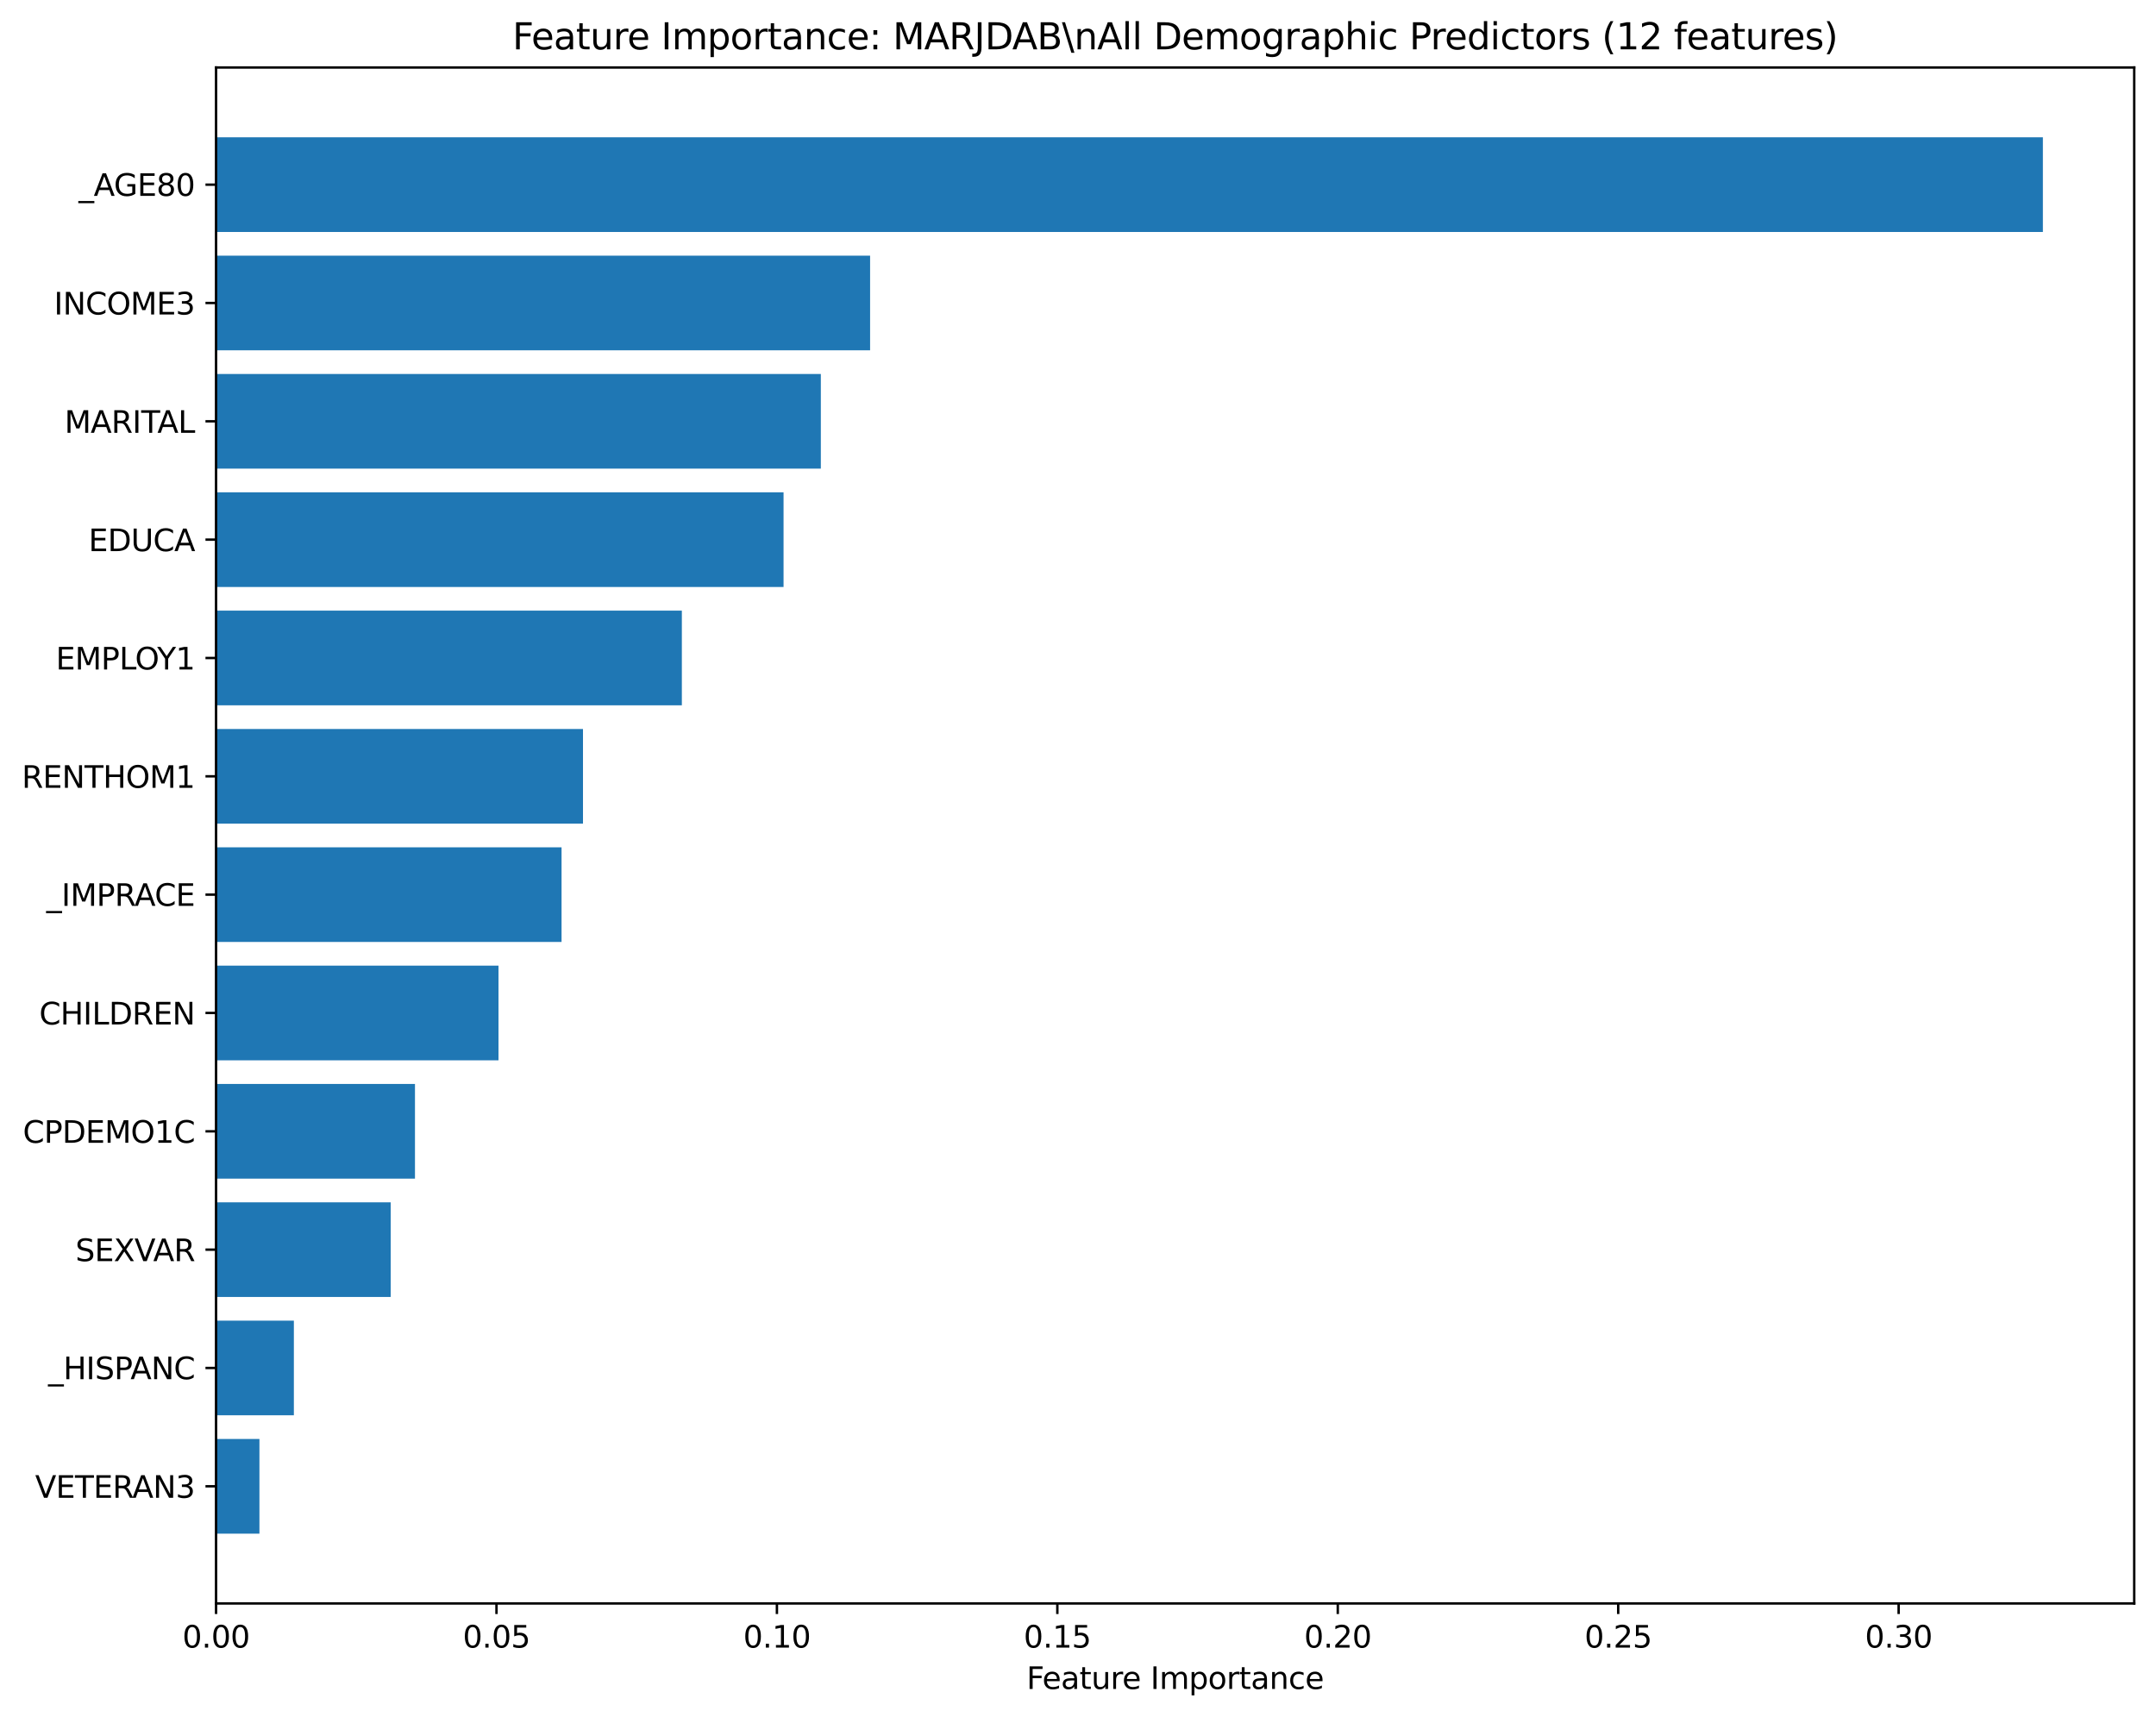 <?xml version="1.0" encoding="utf-8" standalone="no"?>
<!DOCTYPE svg PUBLIC "-//W3C//DTD SVG 1.1//EN"
  "http://www.w3.org/Graphics/SVG/1.1/DTD/svg11.dtd">
<svg xmlns:xlink="http://www.w3.org/1999/xlink" width="712.889pt" height="567.754pt" viewBox="0 0 712.889 567.754" xmlns="http://www.w3.org/2000/svg" version="1.1">
 <defs>
  <style type="text/css">*{stroke-linejoin: round; stroke-linecap: butt}</style>
 </defs>
 <g id="figure_1">
  <g id="patch_1">
   <path d="M 0 567.754 
L 712.889 567.754 
L 712.889 0 
L 0 0 
z
" style="fill: #ffffff"/>
  </g>
  <g id="axes_1">
   <g id="patch_2">
    <path d="M 71.439 530.198 
L 705.689 530.198 
L 705.689 22.318 
L 71.439 22.318 
z
" style="fill: #ffffff"/>
   </g>
   <g id="patch_3">
    <path d="M 71.439 45.404 
L 675.487 45.404 
L 675.487 76.706 
L 71.439 76.706 
z
" clip-path="url(#p5eaf49b71b)" style="fill: #1f77b4"/>
   </g>
   <g id="patch_4">
    <path d="M 71.439 84.531 
L 287.702 84.531 
L 287.702 115.834 
L 71.439 115.834 
z
" clip-path="url(#p5eaf49b71b)" style="fill: #1f77b4"/>
   </g>
   <g id="patch_5">
    <path d="M 71.439 123.659 
L 271.412 123.659 
L 271.412 154.962 
L 71.439 154.962 
z
" clip-path="url(#p5eaf49b71b)" style="fill: #1f77b4"/>
   </g>
   <g id="patch_6">
    <path d="M 71.439 162.787 
L 259.085 162.787 
L 259.085 194.09 
L 71.439 194.09 
z
" clip-path="url(#p5eaf49b71b)" style="fill: #1f77b4"/>
   </g>
   <g id="patch_7">
    <path d="M 71.439 201.915 
L 225.458 201.915 
L 225.458 233.217 
L 71.439 233.217 
z
" clip-path="url(#p5eaf49b71b)" style="fill: #1f77b4"/>
   </g>
   <g id="patch_8">
    <path d="M 71.439 241.043 
L 192.766 241.043 
L 192.766 272.345 
L 71.439 272.345 
z
" clip-path="url(#p5eaf49b71b)" style="fill: #1f77b4"/>
   </g>
   <g id="patch_9">
    <path d="M 71.439 280.171 
L 185.678 280.171 
L 185.678 311.473 
L 71.439 311.473 
z
" clip-path="url(#p5eaf49b71b)" style="fill: #1f77b4"/>
   </g>
   <g id="patch_10">
    <path d="M 71.439 319.299 
L 164.833 319.299 
L 164.833 350.601 
L 71.439 350.601 
z
" clip-path="url(#p5eaf49b71b)" style="fill: #1f77b4"/>
   </g>
   <g id="patch_11">
    <path d="M 71.439 358.427 
L 137.212 358.427 
L 137.212 389.729 
L 71.439 389.729 
z
" clip-path="url(#p5eaf49b71b)" style="fill: #1f77b4"/>
   </g>
   <g id="patch_12">
    <path d="M 71.439 397.555 
L 129.186 397.555 
L 129.186 428.857 
L 71.439 428.857 
z
" clip-path="url(#p5eaf49b71b)" style="fill: #1f77b4"/>
   </g>
   <g id="patch_13">
    <path d="M 71.439 436.682 
L 97.169 436.682 
L 97.169 467.985 
L 71.439 467.985 
z
" clip-path="url(#p5eaf49b71b)" style="fill: #1f77b4"/>
   </g>
   <g id="patch_14">
    <path d="M 71.439 475.81 
L 85.784 475.81 
L 85.784 507.113 
L 71.439 507.113 
z
" clip-path="url(#p5eaf49b71b)" style="fill: #1f77b4"/>
   </g>
   <g id="matplotlib.axis_1">
    <g id="xtick_1">
     <g id="line2d_1">
      <defs>
       <path id="mcbdfe228e7" d="M 0 0 
L 0 3.5 
" style="stroke: #000000; stroke-width: 0.8"/>
      </defs>
      <g>
       <use xlink:href="#mcbdfe228e7" x="71.439" y="530.198" style="stroke: #000000; stroke-width: 0.8"/>
      </g>
     </g>
     <g id="text_1">
      <!-- 0.00 -->
      <g transform="translate(60.306 544.797) scale(0.1 -0.1)">
       <defs>
        <path id="DejaVuSans-30" d="M 2034 4250 
Q 1547 4250 1301 3770 
Q 1056 3291 1056 2328 
Q 1056 1369 1301 889 
Q 1547 409 2034 409 
Q 2525 409 2770 889 
Q 3016 1369 3016 2328 
Q 3016 3291 2770 3770 
Q 2525 4250 2034 4250 
z
M 2034 4750 
Q 2819 4750 3233 4129 
Q 3647 3509 3647 2328 
Q 3647 1150 3233 529 
Q 2819 -91 2034 -91 
Q 1250 -91 836 529 
Q 422 1150 422 2328 
Q 422 3509 836 4129 
Q 1250 4750 2034 4750 
z
" transform="scale(0.016)"/>
        <path id="DejaVuSans-2e" d="M 684 794 
L 1344 794 
L 1344 0 
L 684 0 
L 684 794 
z
" transform="scale(0.016)"/>
       </defs>
       <use xlink:href="#DejaVuSans-30"/>
       <use xlink:href="#DejaVuSans-2e" transform="translate(63.623 0)"/>
       <use xlink:href="#DejaVuSans-30" transform="translate(95.41 0)"/>
       <use xlink:href="#DejaVuSans-30" transform="translate(159.033 0)"/>
      </g>
     </g>
    </g>
    <g id="xtick_2">
     <g id="line2d_2">
      <g>
       <use xlink:href="#mcbdfe228e7" x="164.164" y="530.198" style="stroke: #000000; stroke-width: 0.8"/>
      </g>
     </g>
     <g id="text_2">
      <!-- 0.05 -->
      <g transform="translate(153.031 544.797) scale(0.1 -0.1)">
       <defs>
        <path id="DejaVuSans-35" d="M 691 4666 
L 3169 4666 
L 3169 4134 
L 1269 4134 
L 1269 2991 
Q 1406 3038 1543 3061 
Q 1681 3084 1819 3084 
Q 2600 3084 3056 2656 
Q 3513 2228 3513 1497 
Q 3513 744 3044 326 
Q 2575 -91 1722 -91 
Q 1428 -91 1123 -41 
Q 819 9 494 109 
L 494 744 
Q 775 591 1075 516 
Q 1375 441 1709 441 
Q 2250 441 2565 725 
Q 2881 1009 2881 1497 
Q 2881 1984 2565 2268 
Q 2250 2553 1709 2553 
Q 1456 2553 1204 2497 
Q 953 2441 691 2322 
L 691 4666 
z
" transform="scale(0.016)"/>
       </defs>
       <use xlink:href="#DejaVuSans-30"/>
       <use xlink:href="#DejaVuSans-2e" transform="translate(63.623 0)"/>
       <use xlink:href="#DejaVuSans-30" transform="translate(95.41 0)"/>
       <use xlink:href="#DejaVuSans-35" transform="translate(159.033 0)"/>
      </g>
     </g>
    </g>
    <g id="xtick_3">
     <g id="line2d_3">
      <g>
       <use xlink:href="#mcbdfe228e7" x="256.89" y="530.198" style="stroke: #000000; stroke-width: 0.8"/>
      </g>
     </g>
     <g id="text_3">
      <!-- 0.10 -->
      <g transform="translate(245.757 544.797) scale(0.1 -0.1)">
       <defs>
        <path id="DejaVuSans-31" d="M 794 531 
L 1825 531 
L 1825 4091 
L 703 3866 
L 703 4441 
L 1819 4666 
L 2450 4666 
L 2450 531 
L 3481 531 
L 3481 0 
L 794 0 
L 794 531 
z
" transform="scale(0.016)"/>
       </defs>
       <use xlink:href="#DejaVuSans-30"/>
       <use xlink:href="#DejaVuSans-2e" transform="translate(63.623 0)"/>
       <use xlink:href="#DejaVuSans-31" transform="translate(95.41 0)"/>
       <use xlink:href="#DejaVuSans-30" transform="translate(159.033 0)"/>
      </g>
     </g>
    </g>
    <g id="xtick_4">
     <g id="line2d_4">
      <g>
       <use xlink:href="#mcbdfe228e7" x="349.615" y="530.198" style="stroke: #000000; stroke-width: 0.8"/>
      </g>
     </g>
     <g id="text_4">
      <!-- 0.15 -->
      <g transform="translate(338.482 544.797) scale(0.1 -0.1)">
       <use xlink:href="#DejaVuSans-30"/>
       <use xlink:href="#DejaVuSans-2e" transform="translate(63.623 0)"/>
       <use xlink:href="#DejaVuSans-31" transform="translate(95.41 0)"/>
       <use xlink:href="#DejaVuSans-35" transform="translate(159.033 0)"/>
      </g>
     </g>
    </g>
    <g id="xtick_5">
     <g id="line2d_5">
      <g>
       <use xlink:href="#mcbdfe228e7" x="442.34" y="530.198" style="stroke: #000000; stroke-width: 0.8"/>
      </g>
     </g>
     <g id="text_5">
      <!-- 0.20 -->
      <g transform="translate(431.207 544.797) scale(0.1 -0.1)">
       <defs>
        <path id="DejaVuSans-32" d="M 1228 531 
L 3431 531 
L 3431 0 
L 469 0 
L 469 531 
Q 828 903 1448 1529 
Q 2069 2156 2228 2338 
Q 2531 2678 2651 2914 
Q 2772 3150 2772 3378 
Q 2772 3750 2511 3984 
Q 2250 4219 1831 4219 
Q 1534 4219 1204 4116 
Q 875 4013 500 3803 
L 500 4441 
Q 881 4594 1212 4672 
Q 1544 4750 1819 4750 
Q 2544 4750 2975 4387 
Q 3406 4025 3406 3419 
Q 3406 3131 3298 2873 
Q 3191 2616 2906 2266 
Q 2828 2175 2409 1742 
Q 1991 1309 1228 531 
z
" transform="scale(0.016)"/>
       </defs>
       <use xlink:href="#DejaVuSans-30"/>
       <use xlink:href="#DejaVuSans-2e" transform="translate(63.623 0)"/>
       <use xlink:href="#DejaVuSans-32" transform="translate(95.41 0)"/>
       <use xlink:href="#DejaVuSans-30" transform="translate(159.033 0)"/>
      </g>
     </g>
    </g>
    <g id="xtick_6">
     <g id="line2d_6">
      <g>
       <use xlink:href="#mcbdfe228e7" x="535.065" y="530.198" style="stroke: #000000; stroke-width: 0.8"/>
      </g>
     </g>
     <g id="text_6">
      <!-- 0.25 -->
      <g transform="translate(523.932 544.797) scale(0.1 -0.1)">
       <use xlink:href="#DejaVuSans-30"/>
       <use xlink:href="#DejaVuSans-2e" transform="translate(63.623 0)"/>
       <use xlink:href="#DejaVuSans-32" transform="translate(95.41 0)"/>
       <use xlink:href="#DejaVuSans-35" transform="translate(159.033 0)"/>
      </g>
     </g>
    </g>
    <g id="xtick_7">
     <g id="line2d_7">
      <g>
       <use xlink:href="#mcbdfe228e7" x="627.79" y="530.198" style="stroke: #000000; stroke-width: 0.8"/>
      </g>
     </g>
     <g id="text_7">
      <!-- 0.30 -->
      <g transform="translate(616.658 544.797) scale(0.1 -0.1)">
       <defs>
        <path id="DejaVuSans-33" d="M 2597 2516 
Q 3050 2419 3304 2112 
Q 3559 1806 3559 1356 
Q 3559 666 3084 287 
Q 2609 -91 1734 -91 
Q 1441 -91 1130 -33 
Q 819 25 488 141 
L 488 750 
Q 750 597 1062 519 
Q 1375 441 1716 441 
Q 2309 441 2620 675 
Q 2931 909 2931 1356 
Q 2931 1769 2642 2001 
Q 2353 2234 1838 2234 
L 1294 2234 
L 1294 2753 
L 1863 2753 
Q 2328 2753 2575 2939 
Q 2822 3125 2822 3475 
Q 2822 3834 2567 4026 
Q 2313 4219 1838 4219 
Q 1578 4219 1281 4162 
Q 984 4106 628 3988 
L 628 4550 
Q 988 4650 1302 4700 
Q 1616 4750 1894 4750 
Q 2613 4750 3031 4423 
Q 3450 4097 3450 3541 
Q 3450 3153 3228 2886 
Q 3006 2619 2597 2516 
z
" transform="scale(0.016)"/>
       </defs>
       <use xlink:href="#DejaVuSans-30"/>
       <use xlink:href="#DejaVuSans-2e" transform="translate(63.623 0)"/>
       <use xlink:href="#DejaVuSans-33" transform="translate(95.41 0)"/>
       <use xlink:href="#DejaVuSans-30" transform="translate(159.033 0)"/>
      </g>
     </g>
    </g>
    <g id="text_8">
     <!-- Feature Importance -->
     <g transform="translate(339.432 558.475) scale(0.1 -0.1)">
      <defs>
       <path id="DejaVuSans-46" d="M 628 4666 
L 3309 4666 
L 3309 4134 
L 1259 4134 
L 1259 2759 
L 3109 2759 
L 3109 2228 
L 1259 2228 
L 1259 0 
L 628 0 
L 628 4666 
z
" transform="scale(0.016)"/>
       <path id="DejaVuSans-65" d="M 3597 1894 
L 3597 1613 
L 953 1613 
Q 991 1019 1311 708 
Q 1631 397 2203 397 
Q 2534 397 2845 478 
Q 3156 559 3463 722 
L 3463 178 
Q 3153 47 2828 -22 
Q 2503 -91 2169 -91 
Q 1331 -91 842 396 
Q 353 884 353 1716 
Q 353 2575 817 3079 
Q 1281 3584 2069 3584 
Q 2775 3584 3186 3129 
Q 3597 2675 3597 1894 
z
M 3022 2063 
Q 3016 2534 2758 2815 
Q 2500 3097 2075 3097 
Q 1594 3097 1305 2825 
Q 1016 2553 972 2059 
L 3022 2063 
z
" transform="scale(0.016)"/>
       <path id="DejaVuSans-61" d="M 2194 1759 
Q 1497 1759 1228 1600 
Q 959 1441 959 1056 
Q 959 750 1161 570 
Q 1363 391 1709 391 
Q 2188 391 2477 730 
Q 2766 1069 2766 1631 
L 2766 1759 
L 2194 1759 
z
M 3341 1997 
L 3341 0 
L 2766 0 
L 2766 531 
Q 2569 213 2275 61 
Q 1981 -91 1556 -91 
Q 1019 -91 701 211 
Q 384 513 384 1019 
Q 384 1609 779 1909 
Q 1175 2209 1959 2209 
L 2766 2209 
L 2766 2266 
Q 2766 2663 2505 2880 
Q 2244 3097 1772 3097 
Q 1472 3097 1187 3025 
Q 903 2953 641 2809 
L 641 3341 
Q 956 3463 1253 3523 
Q 1550 3584 1831 3584 
Q 2591 3584 2966 3190 
Q 3341 2797 3341 1997 
z
" transform="scale(0.016)"/>
       <path id="DejaVuSans-74" d="M 1172 4494 
L 1172 3500 
L 2356 3500 
L 2356 3053 
L 1172 3053 
L 1172 1153 
Q 1172 725 1289 603 
Q 1406 481 1766 481 
L 2356 481 
L 2356 0 
L 1766 0 
Q 1100 0 847 248 
Q 594 497 594 1153 
L 594 3053 
L 172 3053 
L 172 3500 
L 594 3500 
L 594 4494 
L 1172 4494 
z
" transform="scale(0.016)"/>
       <path id="DejaVuSans-75" d="M 544 1381 
L 544 3500 
L 1119 3500 
L 1119 1403 
Q 1119 906 1312 657 
Q 1506 409 1894 409 
Q 2359 409 2629 706 
Q 2900 1003 2900 1516 
L 2900 3500 
L 3475 3500 
L 3475 0 
L 2900 0 
L 2900 538 
Q 2691 219 2414 64 
Q 2138 -91 1772 -91 
Q 1169 -91 856 284 
Q 544 659 544 1381 
z
M 1991 3584 
L 1991 3584 
z
" transform="scale(0.016)"/>
       <path id="DejaVuSans-72" d="M 2631 2963 
Q 2534 3019 2420 3045 
Q 2306 3072 2169 3072 
Q 1681 3072 1420 2755 
Q 1159 2438 1159 1844 
L 1159 0 
L 581 0 
L 581 3500 
L 1159 3500 
L 1159 2956 
Q 1341 3275 1631 3429 
Q 1922 3584 2338 3584 
Q 2397 3584 2469 3576 
Q 2541 3569 2628 3553 
L 2631 2963 
z
" transform="scale(0.016)"/>
       <path id="DejaVuSans-20" transform="scale(0.016)"/>
       <path id="DejaVuSans-49" d="M 628 4666 
L 1259 4666 
L 1259 0 
L 628 0 
L 628 4666 
z
" transform="scale(0.016)"/>
       <path id="DejaVuSans-6d" d="M 3328 2828 
Q 3544 3216 3844 3400 
Q 4144 3584 4550 3584 
Q 5097 3584 5394 3201 
Q 5691 2819 5691 2113 
L 5691 0 
L 5113 0 
L 5113 2094 
Q 5113 2597 4934 2840 
Q 4756 3084 4391 3084 
Q 3944 3084 3684 2787 
Q 3425 2491 3425 1978 
L 3425 0 
L 2847 0 
L 2847 2094 
Q 2847 2600 2669 2842 
Q 2491 3084 2119 3084 
Q 1678 3084 1418 2786 
Q 1159 2488 1159 1978 
L 1159 0 
L 581 0 
L 581 3500 
L 1159 3500 
L 1159 2956 
Q 1356 3278 1631 3431 
Q 1906 3584 2284 3584 
Q 2666 3584 2933 3390 
Q 3200 3197 3328 2828 
z
" transform="scale(0.016)"/>
       <path id="DejaVuSans-70" d="M 1159 525 
L 1159 -1331 
L 581 -1331 
L 581 3500 
L 1159 3500 
L 1159 2969 
Q 1341 3281 1617 3432 
Q 1894 3584 2278 3584 
Q 2916 3584 3314 3078 
Q 3713 2572 3713 1747 
Q 3713 922 3314 415 
Q 2916 -91 2278 -91 
Q 1894 -91 1617 61 
Q 1341 213 1159 525 
z
M 3116 1747 
Q 3116 2381 2855 2742 
Q 2594 3103 2138 3103 
Q 1681 3103 1420 2742 
Q 1159 2381 1159 1747 
Q 1159 1113 1420 752 
Q 1681 391 2138 391 
Q 2594 391 2855 752 
Q 3116 1113 3116 1747 
z
" transform="scale(0.016)"/>
       <path id="DejaVuSans-6f" d="M 1959 3097 
Q 1497 3097 1228 2736 
Q 959 2375 959 1747 
Q 959 1119 1226 758 
Q 1494 397 1959 397 
Q 2419 397 2687 759 
Q 2956 1122 2956 1747 
Q 2956 2369 2687 2733 
Q 2419 3097 1959 3097 
z
M 1959 3584 
Q 2709 3584 3137 3096 
Q 3566 2609 3566 1747 
Q 3566 888 3137 398 
Q 2709 -91 1959 -91 
Q 1206 -91 779 398 
Q 353 888 353 1747 
Q 353 2609 779 3096 
Q 1206 3584 1959 3584 
z
" transform="scale(0.016)"/>
       <path id="DejaVuSans-6e" d="M 3513 2113 
L 3513 0 
L 2938 0 
L 2938 2094 
Q 2938 2591 2744 2837 
Q 2550 3084 2163 3084 
Q 1697 3084 1428 2787 
Q 1159 2491 1159 1978 
L 1159 0 
L 581 0 
L 581 3500 
L 1159 3500 
L 1159 2956 
Q 1366 3272 1645 3428 
Q 1925 3584 2291 3584 
Q 2894 3584 3203 3211 
Q 3513 2838 3513 2113 
z
" transform="scale(0.016)"/>
       <path id="DejaVuSans-63" d="M 3122 3366 
L 3122 2828 
Q 2878 2963 2633 3030 
Q 2388 3097 2138 3097 
Q 1578 3097 1268 2742 
Q 959 2388 959 1747 
Q 959 1106 1268 751 
Q 1578 397 2138 397 
Q 2388 397 2633 464 
Q 2878 531 3122 666 
L 3122 134 
Q 2881 22 2623 -34 
Q 2366 -91 2075 -91 
Q 1284 -91 818 406 
Q 353 903 353 1747 
Q 353 2603 823 3093 
Q 1294 3584 2113 3584 
Q 2378 3584 2631 3529 
Q 2884 3475 3122 3366 
z
" transform="scale(0.016)"/>
      </defs>
      <use xlink:href="#DejaVuSans-46"/>
      <use xlink:href="#DejaVuSans-65" transform="translate(52.02 0)"/>
      <use xlink:href="#DejaVuSans-61" transform="translate(113.543 0)"/>
      <use xlink:href="#DejaVuSans-74" transform="translate(174.822 0)"/>
      <use xlink:href="#DejaVuSans-75" transform="translate(214.031 0)"/>
      <use xlink:href="#DejaVuSans-72" transform="translate(277.41 0)"/>
      <use xlink:href="#DejaVuSans-65" transform="translate(316.273 0)"/>
      <use xlink:href="#DejaVuSans-20" transform="translate(377.797 0)"/>
      <use xlink:href="#DejaVuSans-49" transform="translate(409.584 0)"/>
      <use xlink:href="#DejaVuSans-6d" transform="translate(439.076 0)"/>
      <use xlink:href="#DejaVuSans-70" transform="translate(536.488 0)"/>
      <use xlink:href="#DejaVuSans-6f" transform="translate(599.965 0)"/>
      <use xlink:href="#DejaVuSans-72" transform="translate(661.146 0)"/>
      <use xlink:href="#DejaVuSans-74" transform="translate(702.26 0)"/>
      <use xlink:href="#DejaVuSans-61" transform="translate(741.469 0)"/>
      <use xlink:href="#DejaVuSans-6e" transform="translate(802.748 0)"/>
      <use xlink:href="#DejaVuSans-63" transform="translate(866.127 0)"/>
      <use xlink:href="#DejaVuSans-65" transform="translate(921.107 0)"/>
     </g>
    </g>
   </g>
   <g id="matplotlib.axis_2">
    <g id="ytick_1">
     <g id="line2d_8">
      <defs>
       <path id="m2d709d3db2" d="M 0 0 
L -3.5 0 
" style="stroke: #000000; stroke-width: 0.8"/>
      </defs>
      <g>
       <use xlink:href="#m2d709d3db2" x="71.439" y="61.055" style="stroke: #000000; stroke-width: 0.8"/>
      </g>
     </g>
     <g id="text_9">
      <!-- _AGE80 -->
      <g transform="translate(25.981 64.766) scale(0.1 -0.1)">
       <defs>
        <path id="DejaVuSans-5f" d="M 3263 -1063 
L 3263 -1509 
L -63 -1509 
L -63 -1063 
L 3263 -1063 
z
" transform="scale(0.016)"/>
        <path id="DejaVuSans-41" d="M 2188 4044 
L 1331 1722 
L 3047 1722 
L 2188 4044 
z
M 1831 4666 
L 2547 4666 
L 4325 0 
L 3669 0 
L 3244 1197 
L 1141 1197 
L 716 0 
L 50 0 
L 1831 4666 
z
" transform="scale(0.016)"/>
        <path id="DejaVuSans-47" d="M 3809 666 
L 3809 1919 
L 2778 1919 
L 2778 2438 
L 4434 2438 
L 4434 434 
Q 4069 175 3628 42 
Q 3188 -91 2688 -91 
Q 1594 -91 976 548 
Q 359 1188 359 2328 
Q 359 3472 976 4111 
Q 1594 4750 2688 4750 
Q 3144 4750 3555 4637 
Q 3966 4525 4313 4306 
L 4313 3634 
Q 3963 3931 3569 4081 
Q 3175 4231 2741 4231 
Q 1884 4231 1454 3753 
Q 1025 3275 1025 2328 
Q 1025 1384 1454 906 
Q 1884 428 2741 428 
Q 3075 428 3337 486 
Q 3600 544 3809 666 
z
" transform="scale(0.016)"/>
        <path id="DejaVuSans-45" d="M 628 4666 
L 3578 4666 
L 3578 4134 
L 1259 4134 
L 1259 2753 
L 3481 2753 
L 3481 2222 
L 1259 2222 
L 1259 531 
L 3634 531 
L 3634 0 
L 628 0 
L 628 4666 
z
" transform="scale(0.016)"/>
        <path id="DejaVuSans-38" d="M 2034 2216 
Q 1584 2216 1326 1975 
Q 1069 1734 1069 1313 
Q 1069 891 1326 650 
Q 1584 409 2034 409 
Q 2484 409 2743 651 
Q 3003 894 3003 1313 
Q 3003 1734 2745 1975 
Q 2488 2216 2034 2216 
z
M 1403 2484 
Q 997 2584 770 2862 
Q 544 3141 544 3541 
Q 544 4100 942 4425 
Q 1341 4750 2034 4750 
Q 2731 4750 3128 4425 
Q 3525 4100 3525 3541 
Q 3525 3141 3298 2862 
Q 3072 2584 2669 2484 
Q 3125 2378 3379 2068 
Q 3634 1759 3634 1313 
Q 3634 634 3220 271 
Q 2806 -91 2034 -91 
Q 1263 -91 848 271 
Q 434 634 434 1313 
Q 434 1759 690 2068 
Q 947 2378 1403 2484 
z
M 1172 3481 
Q 1172 3119 1398 2916 
Q 1625 2713 2034 2713 
Q 2441 2713 2670 2916 
Q 2900 3119 2900 3481 
Q 2900 3844 2670 4047 
Q 2441 4250 2034 4250 
Q 1625 4250 1398 4047 
Q 1172 3844 1172 3481 
z
" transform="scale(0.016)"/>
       </defs>
       <use xlink:href="#DejaVuSans-5f"/>
       <use xlink:href="#DejaVuSans-41" transform="translate(50 0)"/>
       <use xlink:href="#DejaVuSans-47" transform="translate(116.658 0)"/>
       <use xlink:href="#DejaVuSans-45" transform="translate(194.148 0)"/>
       <use xlink:href="#DejaVuSans-38" transform="translate(257.332 0)"/>
       <use xlink:href="#DejaVuSans-30" transform="translate(320.955 0)"/>
      </g>
     </g>
    </g>
    <g id="ytick_2">
     <g id="line2d_9">
      <g>
       <use xlink:href="#m2d709d3db2" x="71.439" y="100.183" style="stroke: #000000; stroke-width: 0.8"/>
      </g>
     </g>
     <g id="text_10">
      <!-- INCOME3 -->
      <g transform="translate(17.844 103.982) scale(0.1 -0.1)">
       <defs>
        <path id="DejaVuSans-4e" d="M 628 4666 
L 1478 4666 
L 3547 763 
L 3547 4666 
L 4159 4666 
L 4159 0 
L 3309 0 
L 1241 3903 
L 1241 0 
L 628 0 
L 628 4666 
z
" transform="scale(0.016)"/>
        <path id="DejaVuSans-43" d="M 4122 4306 
L 4122 3641 
Q 3803 3938 3442 4084 
Q 3081 4231 2675 4231 
Q 1875 4231 1450 3742 
Q 1025 3253 1025 2328 
Q 1025 1406 1450 917 
Q 1875 428 2675 428 
Q 3081 428 3442 575 
Q 3803 722 4122 1019 
L 4122 359 
Q 3791 134 3420 21 
Q 3050 -91 2638 -91 
Q 1578 -91 968 557 
Q 359 1206 359 2328 
Q 359 3453 968 4101 
Q 1578 4750 2638 4750 
Q 3056 4750 3426 4639 
Q 3797 4528 4122 4306 
z
" transform="scale(0.016)"/>
        <path id="DejaVuSans-4f" d="M 2522 4238 
Q 1834 4238 1429 3725 
Q 1025 3213 1025 2328 
Q 1025 1447 1429 934 
Q 1834 422 2522 422 
Q 3209 422 3611 934 
Q 4013 1447 4013 2328 
Q 4013 3213 3611 3725 
Q 3209 4238 2522 4238 
z
M 2522 4750 
Q 3503 4750 4090 4092 
Q 4678 3434 4678 2328 
Q 4678 1225 4090 567 
Q 3503 -91 2522 -91 
Q 1538 -91 948 565 
Q 359 1222 359 2328 
Q 359 3434 948 4092 
Q 1538 4750 2522 4750 
z
" transform="scale(0.016)"/>
        <path id="DejaVuSans-4d" d="M 628 4666 
L 1569 4666 
L 2759 1491 
L 3956 4666 
L 4897 4666 
L 4897 0 
L 4281 0 
L 4281 4097 
L 3078 897 
L 2444 897 
L 1241 4097 
L 1241 0 
L 628 0 
L 628 4666 
z
" transform="scale(0.016)"/>
       </defs>
       <use xlink:href="#DejaVuSans-49"/>
       <use xlink:href="#DejaVuSans-4e" transform="translate(29.492 0)"/>
       <use xlink:href="#DejaVuSans-43" transform="translate(104.297 0)"/>
       <use xlink:href="#DejaVuSans-4f" transform="translate(174.121 0)"/>
       <use xlink:href="#DejaVuSans-4d" transform="translate(252.832 0)"/>
       <use xlink:href="#DejaVuSans-45" transform="translate(339.111 0)"/>
       <use xlink:href="#DejaVuSans-33" transform="translate(402.295 0)"/>
      </g>
     </g>
    </g>
    <g id="ytick_3">
     <g id="line2d_10">
      <g>
       <use xlink:href="#m2d709d3db2" x="71.439" y="139.311" style="stroke: #000000; stroke-width: 0.8"/>
      </g>
     </g>
     <g id="text_11">
      <!-- MARITAL -->
      <g transform="translate(21.327 143.11) scale(0.1 -0.1)">
       <defs>
        <path id="DejaVuSans-52" d="M 2841 2188 
Q 3044 2119 3236 1894 
Q 3428 1669 3622 1275 
L 4263 0 
L 3584 0 
L 2988 1197 
Q 2756 1666 2539 1819 
Q 2322 1972 1947 1972 
L 1259 1972 
L 1259 0 
L 628 0 
L 628 4666 
L 2053 4666 
Q 2853 4666 3247 4331 
Q 3641 3997 3641 3322 
Q 3641 2881 3436 2590 
Q 3231 2300 2841 2188 
z
M 1259 4147 
L 1259 2491 
L 2053 2491 
Q 2509 2491 2742 2702 
Q 2975 2913 2975 3322 
Q 2975 3731 2742 3939 
Q 2509 4147 2053 4147 
L 1259 4147 
z
" transform="scale(0.016)"/>
        <path id="DejaVuSans-54" d="M -19 4666 
L 3928 4666 
L 3928 4134 
L 2272 4134 
L 2272 0 
L 1638 0 
L 1638 4134 
L -19 4134 
L -19 4666 
z
" transform="scale(0.016)"/>
        <path id="DejaVuSans-4c" d="M 628 4666 
L 1259 4666 
L 1259 531 
L 3531 531 
L 3531 0 
L 628 0 
L 628 4666 
z
" transform="scale(0.016)"/>
       </defs>
       <use xlink:href="#DejaVuSans-4d"/>
       <use xlink:href="#DejaVuSans-41" transform="translate(86.279 0)"/>
       <use xlink:href="#DejaVuSans-52" transform="translate(154.688 0)"/>
       <use xlink:href="#DejaVuSans-49" transform="translate(224.17 0)"/>
       <use xlink:href="#DejaVuSans-54" transform="translate(253.662 0)"/>
       <use xlink:href="#DejaVuSans-41" transform="translate(306.996 0)"/>
       <use xlink:href="#DejaVuSans-4c" transform="translate(375.404 0)"/>
      </g>
     </g>
    </g>
    <g id="ytick_4">
     <g id="line2d_11">
      <g>
       <use xlink:href="#m2d709d3db2" x="71.439" y="178.438" style="stroke: #000000; stroke-width: 0.8"/>
      </g>
     </g>
     <g id="text_12">
      <!-- EDUCA -->
      <g transform="translate(29.278 182.238) scale(0.1 -0.1)">
       <defs>
        <path id="DejaVuSans-44" d="M 1259 4147 
L 1259 519 
L 2022 519 
Q 2988 519 3436 956 
Q 3884 1394 3884 2338 
Q 3884 3275 3436 3711 
Q 2988 4147 2022 4147 
L 1259 4147 
z
M 628 4666 
L 1925 4666 
Q 3281 4666 3915 4102 
Q 4550 3538 4550 2338 
Q 4550 1131 3912 565 
Q 3275 0 1925 0 
L 628 0 
L 628 4666 
z
" transform="scale(0.016)"/>
        <path id="DejaVuSans-55" d="M 556 4666 
L 1191 4666 
L 1191 1831 
Q 1191 1081 1462 751 
Q 1734 422 2344 422 
Q 2950 422 3222 751 
Q 3494 1081 3494 1831 
L 3494 4666 
L 4128 4666 
L 4128 1753 
Q 4128 841 3676 375 
Q 3225 -91 2344 -91 
Q 1459 -91 1007 375 
Q 556 841 556 1753 
L 556 4666 
z
" transform="scale(0.016)"/>
       </defs>
       <use xlink:href="#DejaVuSans-45"/>
       <use xlink:href="#DejaVuSans-44" transform="translate(63.184 0)"/>
       <use xlink:href="#DejaVuSans-55" transform="translate(140.186 0)"/>
       <use xlink:href="#DejaVuSans-43" transform="translate(213.379 0)"/>
       <use xlink:href="#DejaVuSans-41" transform="translate(283.203 0)"/>
      </g>
     </g>
    </g>
    <g id="ytick_5">
     <g id="line2d_12">
      <g>
       <use xlink:href="#m2d709d3db2" x="71.439" y="217.566" style="stroke: #000000; stroke-width: 0.8"/>
      </g>
     </g>
     <g id="text_13">
      <!-- EMPLOY1 -->
      <g transform="translate(18.461 221.366) scale(0.1 -0.1)">
       <defs>
        <path id="DejaVuSans-50" d="M 1259 4147 
L 1259 2394 
L 2053 2394 
Q 2494 2394 2734 2622 
Q 2975 2850 2975 3272 
Q 2975 3691 2734 3919 
Q 2494 4147 2053 4147 
L 1259 4147 
z
M 628 4666 
L 2053 4666 
Q 2838 4666 3239 4311 
Q 3641 3956 3641 3272 
Q 3641 2581 3239 2228 
Q 2838 1875 2053 1875 
L 1259 1875 
L 1259 0 
L 628 0 
L 628 4666 
z
" transform="scale(0.016)"/>
        <path id="DejaVuSans-59" d="M -13 4666 
L 666 4666 
L 1959 2747 
L 3244 4666 
L 3922 4666 
L 2272 2222 
L 2272 0 
L 1638 0 
L 1638 2222 
L -13 4666 
z
" transform="scale(0.016)"/>
       </defs>
       <use xlink:href="#DejaVuSans-45"/>
       <use xlink:href="#DejaVuSans-4d" transform="translate(63.184 0)"/>
       <use xlink:href="#DejaVuSans-50" transform="translate(149.463 0)"/>
       <use xlink:href="#DejaVuSans-4c" transform="translate(209.766 0)"/>
       <use xlink:href="#DejaVuSans-4f" transform="translate(261.854 0)"/>
       <use xlink:href="#DejaVuSans-59" transform="translate(335.064 0)"/>
       <use xlink:href="#DejaVuSans-31" transform="translate(396.148 0)"/>
      </g>
     </g>
    </g>
    <g id="ytick_6">
     <g id="line2d_13">
      <g>
       <use xlink:href="#m2d709d3db2" x="71.439" y="256.694" style="stroke: #000000; stroke-width: 0.8"/>
      </g>
     </g>
     <g id="text_14">
      <!-- RENTHOM1 -->
      <g transform="translate(7.2 260.493) scale(0.1 -0.1)">
       <defs>
        <path id="DejaVuSans-48" d="M 628 4666 
L 1259 4666 
L 1259 2753 
L 3553 2753 
L 3553 4666 
L 4184 4666 
L 4184 0 
L 3553 0 
L 3553 2222 
L 1259 2222 
L 1259 0 
L 628 0 
L 628 4666 
z
" transform="scale(0.016)"/>
       </defs>
       <use xlink:href="#DejaVuSans-52"/>
       <use xlink:href="#DejaVuSans-45" transform="translate(69.482 0)"/>
       <use xlink:href="#DejaVuSans-4e" transform="translate(132.666 0)"/>
       <use xlink:href="#DejaVuSans-54" transform="translate(207.471 0)"/>
       <use xlink:href="#DejaVuSans-48" transform="translate(268.555 0)"/>
       <use xlink:href="#DejaVuSans-4f" transform="translate(343.75 0)"/>
       <use xlink:href="#DejaVuSans-4d" transform="translate(422.461 0)"/>
       <use xlink:href="#DejaVuSans-31" transform="translate(508.74 0)"/>
      </g>
     </g>
    </g>
    <g id="ytick_7">
     <g id="line2d_14">
      <g>
       <use xlink:href="#m2d709d3db2" x="71.439" y="295.822" style="stroke: #000000; stroke-width: 0.8"/>
      </g>
     </g>
     <g id="text_15">
      <!-- _IMPRACE -->
      <g transform="translate(15.316 299.533) scale(0.1 -0.1)">
       <use xlink:href="#DejaVuSans-5f"/>
       <use xlink:href="#DejaVuSans-49" transform="translate(50 0)"/>
       <use xlink:href="#DejaVuSans-4d" transform="translate(79.492 0)"/>
       <use xlink:href="#DejaVuSans-50" transform="translate(165.771 0)"/>
       <use xlink:href="#DejaVuSans-52" transform="translate(226.074 0)"/>
       <use xlink:href="#DejaVuSans-41" transform="translate(291.557 0)"/>
       <use xlink:href="#DejaVuSans-43" transform="translate(358.215 0)"/>
       <use xlink:href="#DejaVuSans-45" transform="translate(428.039 0)"/>
      </g>
     </g>
    </g>
    <g id="ytick_8">
     <g id="line2d_15">
      <g>
       <use xlink:href="#m2d709d3db2" x="71.439" y="334.95" style="stroke: #000000; stroke-width: 0.8"/>
      </g>
     </g>
     <g id="text_16">
      <!-- CHILDREN -->
      <g transform="translate(12.966 338.749) scale(0.1 -0.1)">
       <use xlink:href="#DejaVuSans-43"/>
       <use xlink:href="#DejaVuSans-48" transform="translate(69.824 0)"/>
       <use xlink:href="#DejaVuSans-49" transform="translate(145.02 0)"/>
       <use xlink:href="#DejaVuSans-4c" transform="translate(174.512 0)"/>
       <use xlink:href="#DejaVuSans-44" transform="translate(230.225 0)"/>
       <use xlink:href="#DejaVuSans-52" transform="translate(307.227 0)"/>
       <use xlink:href="#DejaVuSans-45" transform="translate(376.709 0)"/>
       <use xlink:href="#DejaVuSans-4e" transform="translate(439.893 0)"/>
      </g>
     </g>
    </g>
    <g id="ytick_9">
     <g id="line2d_16">
      <g>
       <use xlink:href="#m2d709d3db2" x="71.439" y="374.078" style="stroke: #000000; stroke-width: 0.8"/>
      </g>
     </g>
     <g id="text_17">
      <!-- CPDEMO1C -->
      <g transform="translate(7.562 377.877) scale(0.1 -0.1)">
       <use xlink:href="#DejaVuSans-43"/>
       <use xlink:href="#DejaVuSans-50" transform="translate(69.824 0)"/>
       <use xlink:href="#DejaVuSans-44" transform="translate(130.127 0)"/>
       <use xlink:href="#DejaVuSans-45" transform="translate(207.129 0)"/>
       <use xlink:href="#DejaVuSans-4d" transform="translate(270.312 0)"/>
       <use xlink:href="#DejaVuSans-4f" transform="translate(356.592 0)"/>
       <use xlink:href="#DejaVuSans-31" transform="translate(435.303 0)"/>
       <use xlink:href="#DejaVuSans-43" transform="translate(498.926 0)"/>
      </g>
     </g>
    </g>
    <g id="ytick_10">
     <g id="line2d_17">
      <g>
       <use xlink:href="#m2d709d3db2" x="71.439" y="413.206" style="stroke: #000000; stroke-width: 0.8"/>
      </g>
     </g>
     <g id="text_18">
      <!-- SEXVAR -->
      <g transform="translate(24.93 417.005) scale(0.1 -0.1)">
       <defs>
        <path id="DejaVuSans-53" d="M 3425 4513 
L 3425 3897 
Q 3066 4069 2747 4153 
Q 2428 4238 2131 4238 
Q 1616 4238 1336 4038 
Q 1056 3838 1056 3469 
Q 1056 3159 1242 3001 
Q 1428 2844 1947 2747 
L 2328 2669 
Q 3034 2534 3370 2195 
Q 3706 1856 3706 1288 
Q 3706 609 3251 259 
Q 2797 -91 1919 -91 
Q 1588 -91 1214 -16 
Q 841 59 441 206 
L 441 856 
Q 825 641 1194 531 
Q 1563 422 1919 422 
Q 2459 422 2753 634 
Q 3047 847 3047 1241 
Q 3047 1584 2836 1778 
Q 2625 1972 2144 2069 
L 1759 2144 
Q 1053 2284 737 2584 
Q 422 2884 422 3419 
Q 422 4038 858 4394 
Q 1294 4750 2059 4750 
Q 2388 4750 2728 4690 
Q 3069 4631 3425 4513 
z
" transform="scale(0.016)"/>
        <path id="DejaVuSans-58" d="M 403 4666 
L 1081 4666 
L 2241 2931 
L 3406 4666 
L 4084 4666 
L 2584 2425 
L 4184 0 
L 3506 0 
L 2194 1984 
L 872 0 
L 191 0 
L 1856 2491 
L 403 4666 
z
" transform="scale(0.016)"/>
        <path id="DejaVuSans-56" d="M 1831 0 
L 50 4666 
L 709 4666 
L 2188 738 
L 3669 4666 
L 4325 4666 
L 2547 0 
L 1831 0 
z
" transform="scale(0.016)"/>
       </defs>
       <use xlink:href="#DejaVuSans-53"/>
       <use xlink:href="#DejaVuSans-45" transform="translate(63.477 0)"/>
       <use xlink:href="#DejaVuSans-58" transform="translate(126.66 0)"/>
       <use xlink:href="#DejaVuSans-56" transform="translate(195.166 0)"/>
       <use xlink:href="#DejaVuSans-41" transform="translate(257.199 0)"/>
       <use xlink:href="#DejaVuSans-52" transform="translate(325.607 0)"/>
      </g>
     </g>
    </g>
    <g id="ytick_11">
     <g id="line2d_18">
      <g>
       <use xlink:href="#m2d709d3db2" x="71.439" y="452.334" style="stroke: #000000; stroke-width: 0.8"/>
      </g>
     </g>
     <g id="text_19">
      <!-- _HISPANC -->
      <g transform="translate(15.923 456.045) scale(0.1 -0.1)">
       <use xlink:href="#DejaVuSans-5f"/>
       <use xlink:href="#DejaVuSans-48" transform="translate(50 0)"/>
       <use xlink:href="#DejaVuSans-49" transform="translate(125.195 0)"/>
       <use xlink:href="#DejaVuSans-53" transform="translate(154.688 0)"/>
       <use xlink:href="#DejaVuSans-50" transform="translate(218.164 0)"/>
       <use xlink:href="#DejaVuSans-41" transform="translate(272.092 0)"/>
       <use xlink:href="#DejaVuSans-4e" transform="translate(340.5 0)"/>
       <use xlink:href="#DejaVuSans-43" transform="translate(415.305 0)"/>
      </g>
     </g>
    </g>
    <g id="ytick_12">
     <g id="line2d_19">
      <g>
       <use xlink:href="#m2d709d3db2" x="71.439" y="491.462" style="stroke: #000000; stroke-width: 0.8"/>
      </g>
     </g>
     <g id="text_20">
      <!-- VETERAN3 -->
      <g transform="translate(11.62 495.261) scale(0.1 -0.1)">
       <use xlink:href="#DejaVuSans-56"/>
       <use xlink:href="#DejaVuSans-45" transform="translate(68.408 0)"/>
       <use xlink:href="#DejaVuSans-54" transform="translate(131.592 0)"/>
       <use xlink:href="#DejaVuSans-45" transform="translate(192.676 0)"/>
       <use xlink:href="#DejaVuSans-52" transform="translate(255.859 0)"/>
       <use xlink:href="#DejaVuSans-41" transform="translate(321.342 0)"/>
       <use xlink:href="#DejaVuSans-4e" transform="translate(389.75 0)"/>
       <use xlink:href="#DejaVuSans-33" transform="translate(464.555 0)"/>
      </g>
     </g>
    </g>
   </g>
   <g id="patch_15">
    <path d="M 71.439 530.198 
L 71.439 22.318 
" style="fill: none; stroke: #000000; stroke-width: 0.8; stroke-linejoin: miter; stroke-linecap: square"/>
   </g>
   <g id="patch_16">
    <path d="M 705.689 530.198 
L 705.689 22.318 
" style="fill: none; stroke: #000000; stroke-width: 0.8; stroke-linejoin: miter; stroke-linecap: square"/>
   </g>
   <g id="patch_17">
    <path d="M 71.439 530.198 
L 705.689 530.198 
" style="fill: none; stroke: #000000; stroke-width: 0.8; stroke-linejoin: miter; stroke-linecap: square"/>
   </g>
   <g id="patch_18">
    <path d="M 71.439 22.318 
L 705.689 22.318 
" style="fill: none; stroke: #000000; stroke-width: 0.8; stroke-linejoin: miter; stroke-linecap: square"/>
   </g>
   <g id="text_21">
    <!-- Feature Importance: MARJDAB\nAll Demographic Predictors (12 features) -->
    <g transform="translate(169.446 16.318) scale(0.12 -0.12)">
     <defs>
      <path id="DejaVuSans-3a" d="M 750 794 
L 1409 794 
L 1409 0 
L 750 0 
L 750 794 
z
M 750 3309 
L 1409 3309 
L 1409 2516 
L 750 2516 
L 750 3309 
z
" transform="scale(0.016)"/>
      <path id="DejaVuSans-4a" d="M 628 4666 
L 1259 4666 
L 1259 325 
Q 1259 -519 939 -900 
Q 619 -1281 -91 -1281 
L -331 -1281 
L -331 -750 
L -134 -750 
Q 284 -750 456 -515 
Q 628 -281 628 325 
L 628 4666 
z
" transform="scale(0.016)"/>
      <path id="DejaVuSans-42" d="M 1259 2228 
L 1259 519 
L 2272 519 
Q 2781 519 3026 730 
Q 3272 941 3272 1375 
Q 3272 1813 3026 2020 
Q 2781 2228 2272 2228 
L 1259 2228 
z
M 1259 4147 
L 1259 2741 
L 2194 2741 
Q 2656 2741 2882 2914 
Q 3109 3088 3109 3444 
Q 3109 3797 2882 3972 
Q 2656 4147 2194 4147 
L 1259 4147 
z
M 628 4666 
L 2241 4666 
Q 2963 4666 3353 4366 
Q 3744 4066 3744 3513 
Q 3744 3084 3544 2831 
Q 3344 2578 2956 2516 
Q 3422 2416 3680 2098 
Q 3938 1781 3938 1306 
Q 3938 681 3513 340 
Q 3088 0 2303 0 
L 628 0 
L 628 4666 
z
" transform="scale(0.016)"/>
      <path id="DejaVuSans-5c" d="M 531 4666 
L 2156 -594 
L 1625 -594 
L 0 4666 
L 531 4666 
z
" transform="scale(0.016)"/>
      <path id="DejaVuSans-6c" d="M 603 4863 
L 1178 4863 
L 1178 0 
L 603 0 
L 603 4863 
z
" transform="scale(0.016)"/>
      <path id="DejaVuSans-67" d="M 2906 1791 
Q 2906 2416 2648 2759 
Q 2391 3103 1925 3103 
Q 1463 3103 1205 2759 
Q 947 2416 947 1791 
Q 947 1169 1205 825 
Q 1463 481 1925 481 
Q 2391 481 2648 825 
Q 2906 1169 2906 1791 
z
M 3481 434 
Q 3481 -459 3084 -895 
Q 2688 -1331 1869 -1331 
Q 1566 -1331 1297 -1286 
Q 1028 -1241 775 -1147 
L 775 -588 
Q 1028 -725 1275 -790 
Q 1522 -856 1778 -856 
Q 2344 -856 2625 -561 
Q 2906 -266 2906 331 
L 2906 616 
Q 2728 306 2450 153 
Q 2172 0 1784 0 
Q 1141 0 747 490 
Q 353 981 353 1791 
Q 353 2603 747 3093 
Q 1141 3584 1784 3584 
Q 2172 3584 2450 3431 
Q 2728 3278 2906 2969 
L 2906 3500 
L 3481 3500 
L 3481 434 
z
" transform="scale(0.016)"/>
      <path id="DejaVuSans-68" d="M 3513 2113 
L 3513 0 
L 2938 0 
L 2938 2094 
Q 2938 2591 2744 2837 
Q 2550 3084 2163 3084 
Q 1697 3084 1428 2787 
Q 1159 2491 1159 1978 
L 1159 0 
L 581 0 
L 581 4863 
L 1159 4863 
L 1159 2956 
Q 1366 3272 1645 3428 
Q 1925 3584 2291 3584 
Q 2894 3584 3203 3211 
Q 3513 2838 3513 2113 
z
" transform="scale(0.016)"/>
      <path id="DejaVuSans-69" d="M 603 3500 
L 1178 3500 
L 1178 0 
L 603 0 
L 603 3500 
z
M 603 4863 
L 1178 4863 
L 1178 4134 
L 603 4134 
L 603 4863 
z
" transform="scale(0.016)"/>
      <path id="DejaVuSans-64" d="M 2906 2969 
L 2906 4863 
L 3481 4863 
L 3481 0 
L 2906 0 
L 2906 525 
Q 2725 213 2448 61 
Q 2172 -91 1784 -91 
Q 1150 -91 751 415 
Q 353 922 353 1747 
Q 353 2572 751 3078 
Q 1150 3584 1784 3584 
Q 2172 3584 2448 3432 
Q 2725 3281 2906 2969 
z
M 947 1747 
Q 947 1113 1208 752 
Q 1469 391 1925 391 
Q 2381 391 2643 752 
Q 2906 1113 2906 1747 
Q 2906 2381 2643 2742 
Q 2381 3103 1925 3103 
Q 1469 3103 1208 2742 
Q 947 2381 947 1747 
z
" transform="scale(0.016)"/>
      <path id="DejaVuSans-73" d="M 2834 3397 
L 2834 2853 
Q 2591 2978 2328 3040 
Q 2066 3103 1784 3103 
Q 1356 3103 1142 2972 
Q 928 2841 928 2578 
Q 928 2378 1081 2264 
Q 1234 2150 1697 2047 
L 1894 2003 
Q 2506 1872 2764 1633 
Q 3022 1394 3022 966 
Q 3022 478 2636 193 
Q 2250 -91 1575 -91 
Q 1294 -91 989 -36 
Q 684 19 347 128 
L 347 722 
Q 666 556 975 473 
Q 1284 391 1588 391 
Q 1994 391 2212 530 
Q 2431 669 2431 922 
Q 2431 1156 2273 1281 
Q 2116 1406 1581 1522 
L 1381 1569 
Q 847 1681 609 1914 
Q 372 2147 372 2553 
Q 372 3047 722 3315 
Q 1072 3584 1716 3584 
Q 2034 3584 2315 3537 
Q 2597 3491 2834 3397 
z
" transform="scale(0.016)"/>
      <path id="DejaVuSans-28" d="M 1984 4856 
Q 1566 4138 1362 3434 
Q 1159 2731 1159 2009 
Q 1159 1288 1364 580 
Q 1569 -128 1984 -844 
L 1484 -844 
Q 1016 -109 783 600 
Q 550 1309 550 2009 
Q 550 2706 781 3412 
Q 1013 4119 1484 4856 
L 1984 4856 
z
" transform="scale(0.016)"/>
      <path id="DejaVuSans-66" d="M 2375 4863 
L 2375 4384 
L 1825 4384 
Q 1516 4384 1395 4259 
Q 1275 4134 1275 3809 
L 1275 3500 
L 2222 3500 
L 2222 3053 
L 1275 3053 
L 1275 0 
L 697 0 
L 697 3053 
L 147 3053 
L 147 3500 
L 697 3500 
L 697 3744 
Q 697 4328 969 4595 
Q 1241 4863 1831 4863 
L 2375 4863 
z
" transform="scale(0.016)"/>
      <path id="DejaVuSans-29" d="M 513 4856 
L 1013 4856 
Q 1481 4119 1714 3412 
Q 1947 2706 1947 2009 
Q 1947 1309 1714 600 
Q 1481 -109 1013 -844 
L 513 -844 
Q 928 -128 1133 580 
Q 1338 1288 1338 2009 
Q 1338 2731 1133 3434 
Q 928 4138 513 4856 
z
" transform="scale(0.016)"/>
     </defs>
     <use xlink:href="#DejaVuSans-46"/>
     <use xlink:href="#DejaVuSans-65" transform="translate(52.02 0)"/>
     <use xlink:href="#DejaVuSans-61" transform="translate(113.543 0)"/>
     <use xlink:href="#DejaVuSans-74" transform="translate(174.822 0)"/>
     <use xlink:href="#DejaVuSans-75" transform="translate(214.031 0)"/>
     <use xlink:href="#DejaVuSans-72" transform="translate(277.41 0)"/>
     <use xlink:href="#DejaVuSans-65" transform="translate(316.273 0)"/>
     <use xlink:href="#DejaVuSans-20" transform="translate(377.797 0)"/>
     <use xlink:href="#DejaVuSans-49" transform="translate(409.584 0)"/>
     <use xlink:href="#DejaVuSans-6d" transform="translate(439.076 0)"/>
     <use xlink:href="#DejaVuSans-70" transform="translate(536.488 0)"/>
     <use xlink:href="#DejaVuSans-6f" transform="translate(599.965 0)"/>
     <use xlink:href="#DejaVuSans-72" transform="translate(661.146 0)"/>
     <use xlink:href="#DejaVuSans-74" transform="translate(702.26 0)"/>
     <use xlink:href="#DejaVuSans-61" transform="translate(741.469 0)"/>
     <use xlink:href="#DejaVuSans-6e" transform="translate(802.748 0)"/>
     <use xlink:href="#DejaVuSans-63" transform="translate(866.127 0)"/>
     <use xlink:href="#DejaVuSans-65" transform="translate(921.107 0)"/>
     <use xlink:href="#DejaVuSans-3a" transform="translate(982.631 0)"/>
     <use xlink:href="#DejaVuSans-20" transform="translate(1016.322 0)"/>
     <use xlink:href="#DejaVuSans-4d" transform="translate(1048.109 0)"/>
     <use xlink:href="#DejaVuSans-41" transform="translate(1134.389 0)"/>
     <use xlink:href="#DejaVuSans-52" transform="translate(1202.797 0)"/>
     <use xlink:href="#DejaVuSans-4a" transform="translate(1272.279 0)"/>
     <use xlink:href="#DejaVuSans-44" transform="translate(1301.771 0)"/>
     <use xlink:href="#DejaVuSans-41" transform="translate(1377.023 0)"/>
     <use xlink:href="#DejaVuSans-42" transform="translate(1445.432 0)"/>
     <use xlink:href="#DejaVuSans-5c" transform="translate(1514.035 0)"/>
     <use xlink:href="#DejaVuSans-6e" transform="translate(1547.727 0)"/>
     <use xlink:href="#DejaVuSans-41" transform="translate(1611.105 0)"/>
     <use xlink:href="#DejaVuSans-6c" transform="translate(1679.514 0)"/>
     <use xlink:href="#DejaVuSans-6c" transform="translate(1707.297 0)"/>
     <use xlink:href="#DejaVuSans-20" transform="translate(1735.08 0)"/>
     <use xlink:href="#DejaVuSans-44" transform="translate(1766.867 0)"/>
     <use xlink:href="#DejaVuSans-65" transform="translate(1843.869 0)"/>
     <use xlink:href="#DejaVuSans-6d" transform="translate(1905.393 0)"/>
     <use xlink:href="#DejaVuSans-6f" transform="translate(2002.805 0)"/>
     <use xlink:href="#DejaVuSans-67" transform="translate(2063.986 0)"/>
     <use xlink:href="#DejaVuSans-72" transform="translate(2127.463 0)"/>
     <use xlink:href="#DejaVuSans-61" transform="translate(2168.576 0)"/>
     <use xlink:href="#DejaVuSans-70" transform="translate(2229.855 0)"/>
     <use xlink:href="#DejaVuSans-68" transform="translate(2293.332 0)"/>
     <use xlink:href="#DejaVuSans-69" transform="translate(2356.711 0)"/>
     <use xlink:href="#DejaVuSans-63" transform="translate(2384.494 0)"/>
     <use xlink:href="#DejaVuSans-20" transform="translate(2439.475 0)"/>
     <use xlink:href="#DejaVuSans-50" transform="translate(2471.262 0)"/>
     <use xlink:href="#DejaVuSans-72" transform="translate(2529.814 0)"/>
     <use xlink:href="#DejaVuSans-65" transform="translate(2568.678 0)"/>
     <use xlink:href="#DejaVuSans-64" transform="translate(2630.201 0)"/>
     <use xlink:href="#DejaVuSans-69" transform="translate(2693.678 0)"/>
     <use xlink:href="#DejaVuSans-63" transform="translate(2721.461 0)"/>
     <use xlink:href="#DejaVuSans-74" transform="translate(2776.441 0)"/>
     <use xlink:href="#DejaVuSans-6f" transform="translate(2815.65 0)"/>
     <use xlink:href="#DejaVuSans-72" transform="translate(2876.832 0)"/>
     <use xlink:href="#DejaVuSans-73" transform="translate(2917.945 0)"/>
     <use xlink:href="#DejaVuSans-20" transform="translate(2970.045 0)"/>
     <use xlink:href="#DejaVuSans-28" transform="translate(3001.832 0)"/>
     <use xlink:href="#DejaVuSans-31" transform="translate(3040.846 0)"/>
     <use xlink:href="#DejaVuSans-32" transform="translate(3104.469 0)"/>
     <use xlink:href="#DejaVuSans-20" transform="translate(3168.092 0)"/>
     <use xlink:href="#DejaVuSans-66" transform="translate(3199.879 0)"/>
     <use xlink:href="#DejaVuSans-65" transform="translate(3235.084 0)"/>
     <use xlink:href="#DejaVuSans-61" transform="translate(3296.607 0)"/>
     <use xlink:href="#DejaVuSans-74" transform="translate(3357.887 0)"/>
     <use xlink:href="#DejaVuSans-75" transform="translate(3397.096 0)"/>
     <use xlink:href="#DejaVuSans-72" transform="translate(3460.475 0)"/>
     <use xlink:href="#DejaVuSans-65" transform="translate(3499.338 0)"/>
     <use xlink:href="#DejaVuSans-73" transform="translate(3560.861 0)"/>
     <use xlink:href="#DejaVuSans-29" transform="translate(3612.961 0)"/>
    </g>
   </g>
  </g>
 </g>
 <defs>
  <clipPath id="p5eaf49b71b">
   <rect x="71.439" y="22.318" width="634.25" height="507.88"/>
  </clipPath>
 </defs>
</svg>
